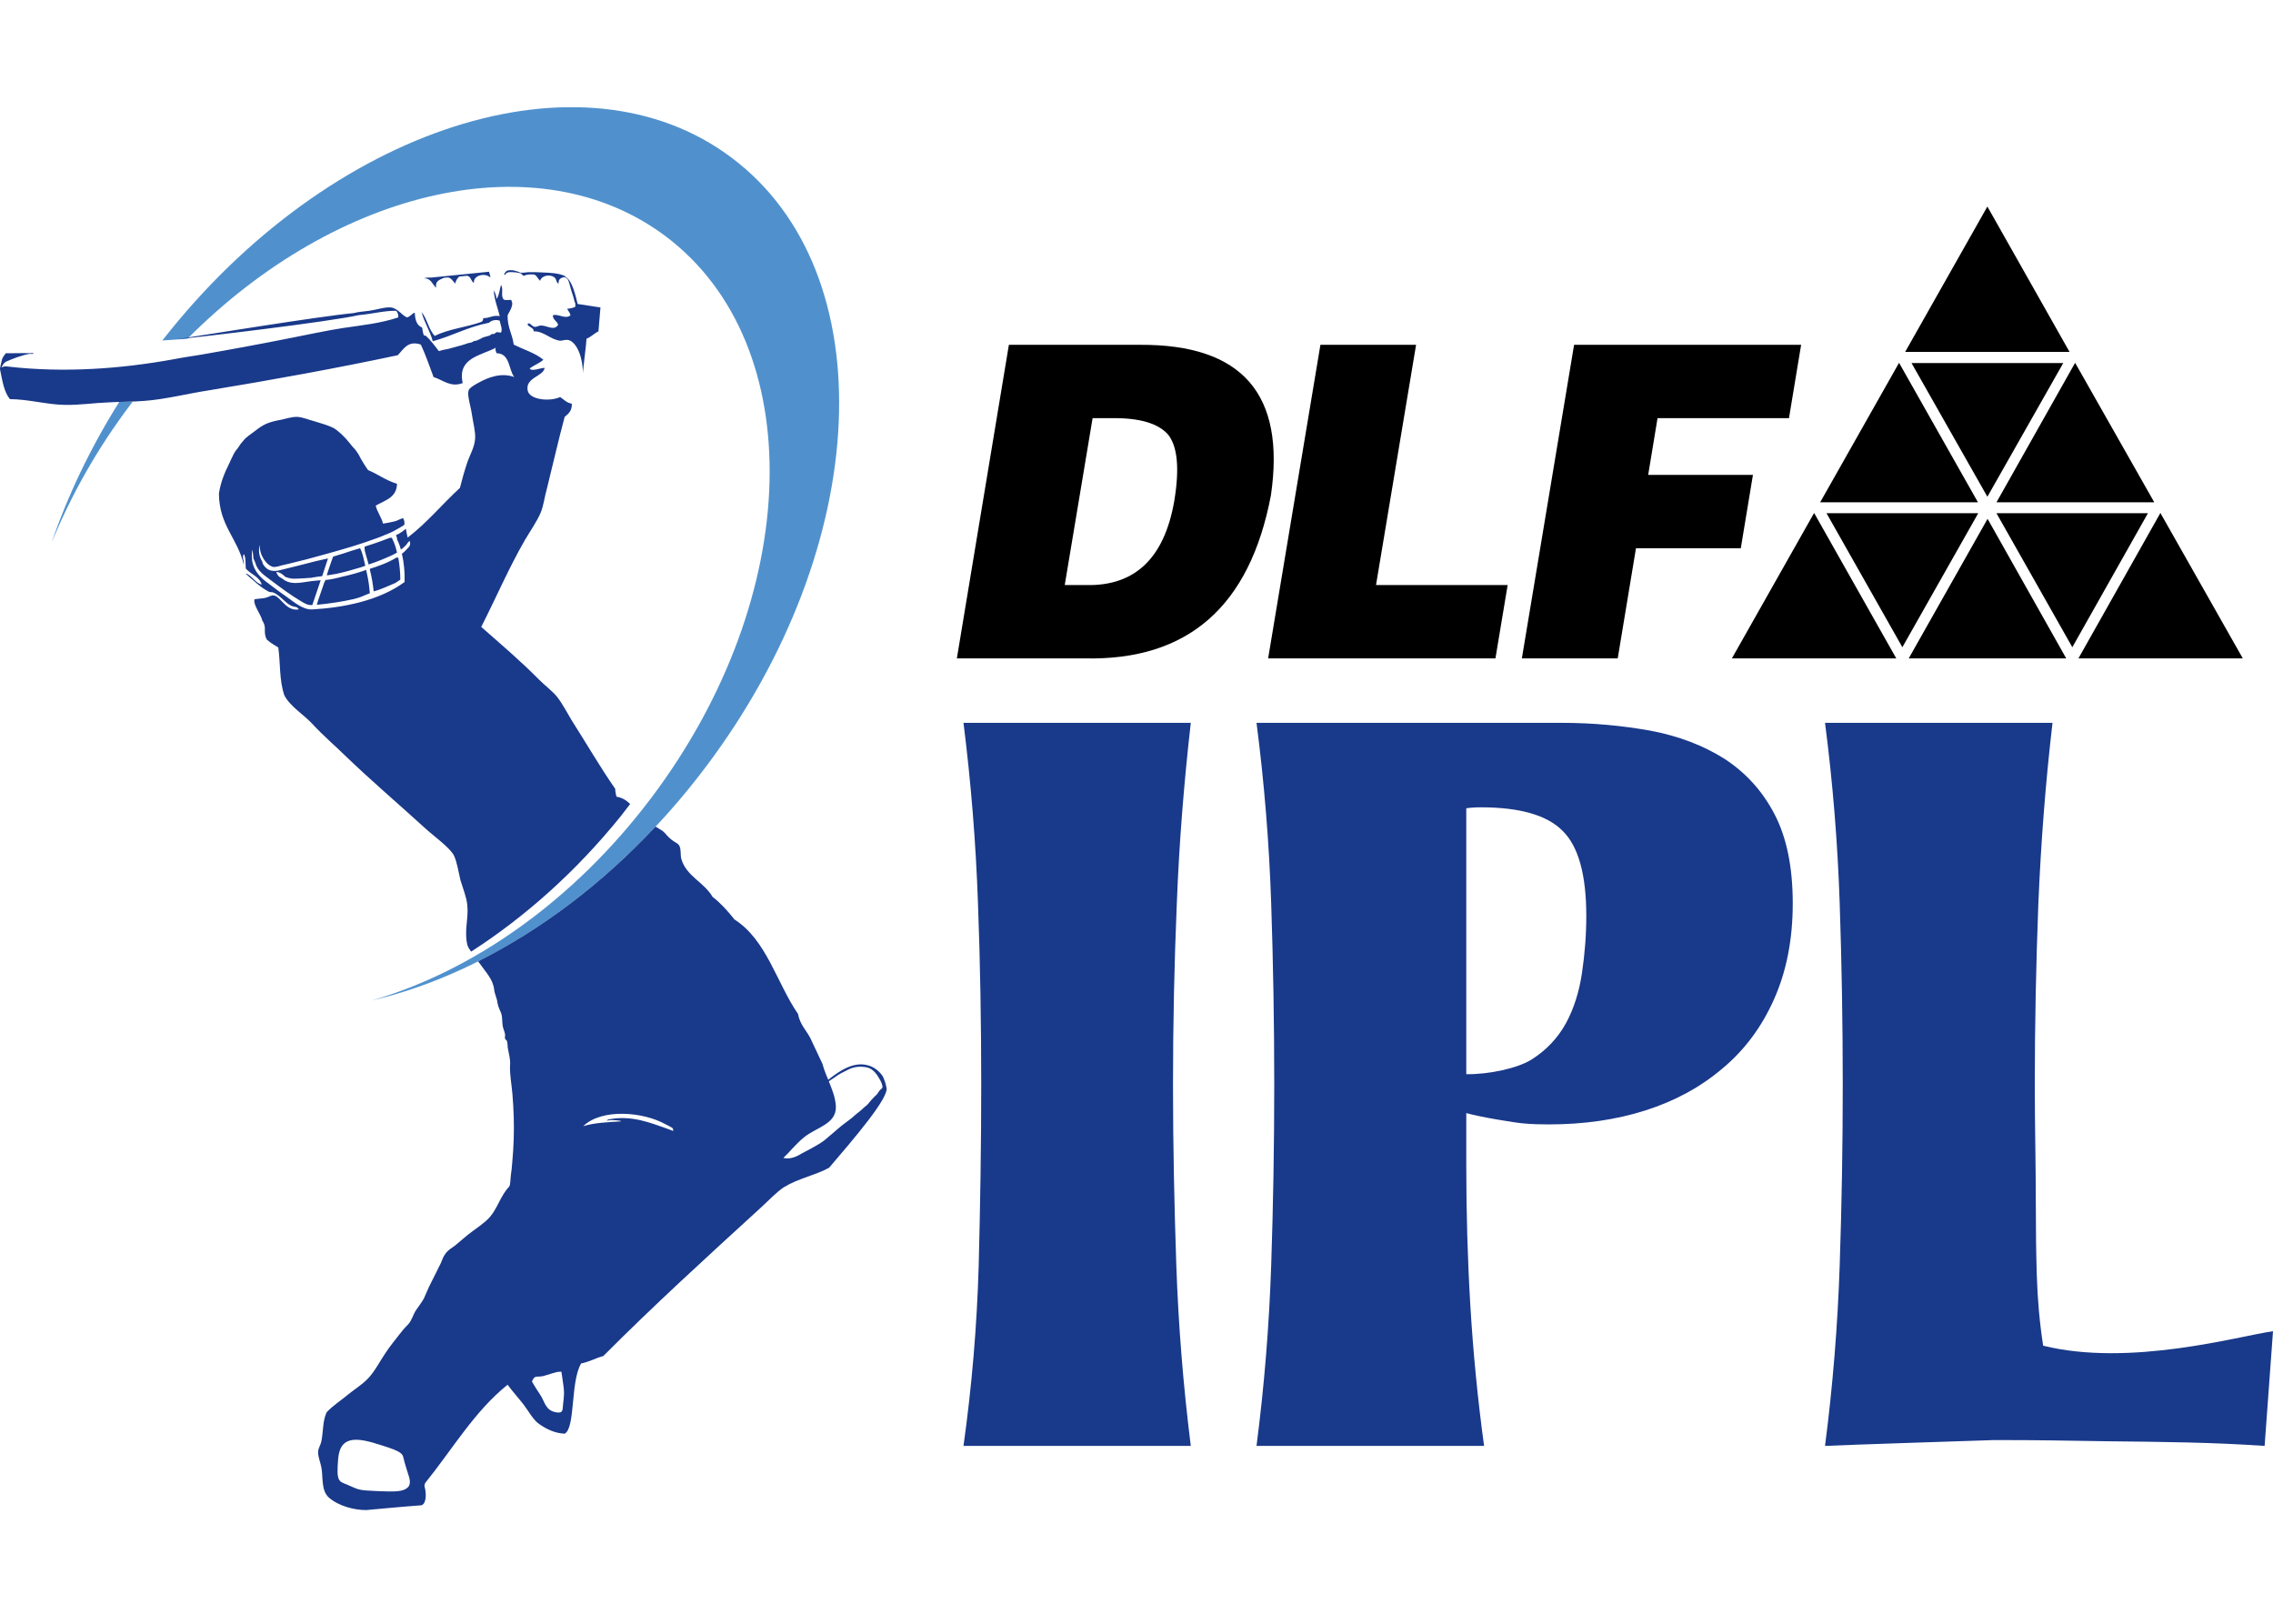 <?xml version="1.0" encoding="UTF-8"?>
<svg xmlns="http://www.w3.org/2000/svg" xmlns:xlink="http://www.w3.org/1999/xlink" width="35pt" height="25pt" viewBox="0 0 35 25" version="1.1">
<defs>
<clipPath id="clip1">
  <path d="M 2 1.652 L 13 1.652 L 13 16 L 2 16 Z M 2 1.652 "/>
</clipPath>
<clipPath id="clip2">
  <path d="M 4 12 L 14 12 L 14 23.25 L 4 23.25 Z M 4 12 "/>
</clipPath>
</defs>
<g id="surface1">
<path style=" stroke:none;fill-rule:nonzero;fill:rgb(9.804%,22.353%,54.118%);fill-opacity:1;" d="M 18.336 11.129 C 18.23 12.062 18.156 12.988 18.121 13.906 C 18.082 14.828 18.062 15.762 18.062 16.703 C 18.062 17.637 18.082 18.562 18.113 19.48 C 18.145 20.402 18.219 21.328 18.336 22.262 L 14.836 22.262 C 14.965 21.34 15.043 20.418 15.07 19.488 C 15.094 18.562 15.109 17.637 15.109 16.703 C 15.109 15.762 15.094 14.828 15.059 13.906 C 15.027 12.988 14.953 12.062 14.836 11.129 Z M 18.336 11.129 "/>
<path style=" stroke:none;fill-rule:nonzero;fill:rgb(9.804%,22.353%,54.118%);fill-opacity:1;" d="M 24.359 14.984 C 24.316 15.273 24.234 15.531 24.113 15.754 C 23.988 15.98 23.816 16.164 23.59 16.309 C 23.371 16.449 22.926 16.543 22.578 16.539 L 22.578 12.445 C 22.621 12.438 22.695 12.43 22.805 12.43 C 23.402 12.43 23.824 12.551 24.062 12.793 C 24.305 13.031 24.426 13.469 24.426 14.102 C 24.426 14.402 24.402 14.695 24.359 14.984 M 27.324 12.535 C 27.137 12.176 26.879 11.895 26.555 11.684 C 26.227 11.477 25.848 11.332 25.414 11.25 C 24.98 11.172 24.523 11.129 24.039 11.129 L 19.348 11.129 C 19.469 12.062 19.543 12.988 19.574 13.91 C 19.605 14.828 19.621 15.762 19.621 16.703 C 19.621 17.637 19.605 18.562 19.574 19.48 C 19.543 20.402 19.469 21.328 19.348 22.262 L 22.852 22.262 C 22.754 21.543 22.684 20.824 22.641 20.109 C 22.598 19.391 22.578 18.668 22.578 17.941 L 22.578 17.137 C 22.766 17.195 23.344 17.289 23.461 17.297 C 23.59 17.309 23.719 17.312 23.848 17.312 C 24.383 17.312 24.879 17.242 25.332 17.098 C 25.789 16.953 26.184 16.738 26.52 16.453 C 26.859 16.172 27.125 15.816 27.316 15.387 C 27.508 14.957 27.605 14.465 27.605 13.91 C 27.605 13.352 27.512 12.895 27.324 12.535 "/>
<path style=" stroke:none;fill-rule:nonzero;fill:rgb(9.804%,22.353%,54.118%);fill-opacity:1;" d="M 34.871 22.262 C 34.078 22.207 33.277 22.199 32.484 22.191 C 31.691 22.18 31.492 22.172 30.711 22.172 C 30.711 22.172 28.297 22.25 28.102 22.262 C 28.223 21.328 28.297 20.402 28.328 19.48 C 28.359 18.562 28.375 17.633 28.375 16.703 C 28.375 15.762 28.359 14.828 28.328 13.91 C 28.297 12.988 28.223 12.062 28.102 11.129 L 31.605 11.129 C 31.496 12.062 31.426 12.988 31.387 13.91 C 31.352 14.828 31.332 15.762 31.332 16.703 C 31.332 17.016 31.336 17.324 31.34 17.633 C 31.344 17.945 31.348 18.258 31.348 18.566 C 31.348 18.918 31.352 19.277 31.363 19.641 C 31.375 20.008 31.406 20.367 31.461 20.719 C 32.801 21.051 34.477 20.57 35 20.496 Z M 34.871 22.262 "/>
<path style=" stroke:none;fill-rule:evenodd;fill:rgb(0%,0%,0%);fill-opacity:1;" d="M 24.91 10.137 L 25.191 8.441 L 26.805 8.441 L 26.992 7.312 L 25.379 7.312 L 25.523 6.438 L 27.547 6.438 L 27.734 5.309 L 24.238 5.309 L 23.434 10.137 Z M 23.027 10.137 L 23.215 9.008 L 21.188 9.008 L 21.805 5.309 L 20.332 5.309 L 19.527 10.137 Z M 16.703 10.137 C 18.293 10.172 19.246 9.336 19.57 7.625 C 19.797 6.07 19.129 5.301 17.555 5.309 L 15.535 5.309 L 14.734 10.137 Z M 16.824 6.438 L 17.125 6.438 C 17.547 6.434 17.828 6.516 17.984 6.688 C 18.133 6.871 18.164 7.215 18.082 7.711 C 17.93 8.59 17.48 9.023 16.73 9.008 L 16.395 9.008 Z M 16.824 6.438 "/>
<path style=" stroke:none;fill-rule:evenodd;fill:rgb(0%,0%,0%);fill-opacity:1;" d="M 29.242 5.586 L 28.027 7.734 L 30.457 7.734 Z M 30.602 3.18 L 29.336 5.418 L 31.867 5.418 Z M 33.266 7.898 L 32.004 10.137 L 34.535 10.137 Z M 30.605 7.988 L 29.391 10.137 L 31.816 10.137 Z M 29.293 9.965 L 28.125 7.902 L 30.461 7.902 Z M 27.934 7.898 L 26.668 10.137 L 29.199 10.137 Z M 31.91 9.965 L 30.742 7.902 L 33.074 7.902 Z M 30.602 7.648 L 29.434 5.59 L 31.77 5.59 Z M 31.953 5.586 L 30.742 7.734 L 33.172 7.734 Z M 31.953 5.586 "/>
<g clip-path="url(#clip1)" clip-rule="nonzero">
<path style=" stroke:none;fill-rule:nonzero;fill:rgb(31.373%,56.863%,80.392%);fill-opacity:1;" d="M 11.273 2.434 C 8.969 0.691 5.07 1.953 2.5 5.242 C 2.609 5.234 2.75 5.227 2.887 5.215 C 5.195 2.895 8.297 2.168 10.254 3.641 C 12.469 5.312 12.367 9.18 10.031 12.281 C 8.828 13.879 7.266 14.957 5.73 15.402 C 7.527 14.984 9.422 13.727 10.867 11.809 C 13.438 8.398 13.621 4.203 11.273 2.434 "/>
</g>
<g clip-path="url(#clip2)" clip-rule="nonzero">
<path style=" stroke:none;fill-rule:nonzero;fill:rgb(9.804%,22.353%,54.118%);fill-opacity:1;" d="M 13.586 16.75 C 13.539 16.789 13.527 16.816 13.504 16.848 C 13.465 16.883 13.465 16.887 13.43 16.922 C 13.367 16.988 13.387 16.988 13.305 17.051 C 13.266 17.09 13.246 17.105 13.176 17.16 C 13.098 17.234 13.047 17.262 12.949 17.34 C 12.859 17.414 12.789 17.48 12.688 17.562 C 12.652 17.59 12.547 17.656 12.355 17.754 C 12.273 17.805 12.172 17.855 12.062 17.828 C 12.156 17.742 12.246 17.621 12.379 17.512 C 12.57 17.355 12.883 17.309 12.871 17.031 C 12.863 16.895 12.812 16.773 12.762 16.648 C 12.793 16.625 12.832 16.605 12.855 16.586 C 12.914 16.539 12.992 16.504 13.059 16.469 C 13.152 16.422 13.246 16.414 13.348 16.434 C 13.453 16.457 13.512 16.555 13.559 16.641 C 13.578 16.68 13.594 16.719 13.586 16.75 M 10.277 17.379 C 10.027 17.293 9.719 17.16 9.359 17.238 C 9.355 17.246 9.348 17.246 9.348 17.258 C 9.371 17.23 9.625 17.258 9.551 17.266 C 9.355 17.277 9.133 17.289 8.98 17.34 C 9.27 17.059 9.91 17.121 10.246 17.309 C 10.301 17.336 10.309 17.34 10.355 17.367 C 10.391 17.441 10.348 17.402 10.277 17.379 M 8.672 21.605 C 8.66 21.699 8.68 21.762 8.57 21.746 C 8.395 21.719 8.391 21.582 8.32 21.477 C 8.238 21.355 8.191 21.27 8.191 21.27 C 8.234 21.168 8.258 21.207 8.359 21.188 C 8.453 21.164 8.562 21.121 8.609 21.121 C 8.66 21.121 8.637 21.086 8.668 21.281 C 8.695 21.445 8.684 21.5 8.672 21.605 M 6.285 22.895 C 6.207 22.973 6.082 22.969 5.793 22.957 C 5.504 22.945 5.523 22.934 5.355 22.863 C 5.219 22.805 5.176 22.824 5.207 22.461 C 5.238 22.074 5.539 22.145 5.867 22.25 C 6.199 22.352 6.199 22.387 6.215 22.457 C 6.23 22.527 6.297 22.734 6.297 22.734 C 6.297 22.734 6.336 22.84 6.285 22.895 M 13.648 16.738 C 13.641 16.684 13.609 16.602 13.59 16.566 C 13.535 16.488 13.457 16.426 13.363 16.402 C 13.145 16.34 12.922 16.488 12.754 16.625 C 12.719 16.547 12.688 16.465 12.664 16.379 L 12.5 16.031 C 12.441 15.883 12.32 15.793 12.289 15.613 C 11.957 15.129 11.805 14.473 11.309 14.156 C 11.207 14.027 11.098 13.906 10.973 13.809 C 10.836 13.578 10.57 13.492 10.492 13.227 C 10.473 13.164 10.492 13.082 10.461 13.023 C 10.441 12.98 10.383 12.969 10.328 12.918 C 10.281 12.883 10.242 12.824 10.207 12.797 C 10.172 12.773 10.133 12.75 10.094 12.727 C 9.258 13.621 8.32 14.32 7.363 14.801 C 7.371 14.812 7.379 14.828 7.391 14.84 C 7.477 14.965 7.59 15.074 7.609 15.234 C 7.617 15.309 7.652 15.367 7.66 15.438 C 7.668 15.492 7.691 15.539 7.711 15.586 C 7.738 15.648 7.73 15.711 7.738 15.777 C 7.742 15.828 7.766 15.871 7.777 15.922 C 7.781 15.945 7.77 15.969 7.777 15.992 C 7.781 16.008 7.801 16.012 7.805 16.027 C 7.82 16.062 7.812 16.121 7.824 16.16 C 7.836 16.234 7.859 16.305 7.855 16.383 C 7.844 16.535 7.879 16.695 7.891 16.852 C 7.91 17.082 7.918 17.316 7.91 17.547 C 7.906 17.668 7.898 17.789 7.887 17.906 C 7.883 17.969 7.875 18.031 7.867 18.09 C 7.859 18.129 7.863 18.242 7.84 18.27 C 7.707 18.41 7.664 18.598 7.543 18.738 C 7.453 18.84 7.316 18.922 7.203 19.012 C 7.141 19.066 7.074 19.121 7.008 19.176 C 6.957 19.215 6.891 19.25 6.855 19.309 C 6.824 19.348 6.809 19.398 6.789 19.445 C 6.738 19.551 6.684 19.656 6.629 19.766 C 6.59 19.84 6.562 19.918 6.527 19.992 C 6.492 20.055 6.449 20.109 6.406 20.172 C 6.359 20.242 6.344 20.328 6.281 20.395 C 6.234 20.441 6.184 20.5 6.152 20.543 C 6.059 20.664 6.016 20.711 5.93 20.84 C 5.844 20.969 5.766 21.121 5.664 21.227 C 5.574 21.32 5.449 21.398 5.348 21.48 C 5.242 21.57 5.141 21.629 5.031 21.742 C 4.965 21.879 4.98 22.039 4.949 22.188 C 4.938 22.25 4.898 22.297 4.898 22.359 C 4.898 22.434 4.934 22.516 4.949 22.594 C 4.977 22.742 4.941 22.949 5.066 23.059 C 5.215 23.188 5.453 23.25 5.637 23.25 C 5.945 23.223 6.176 23.199 6.492 23.176 C 6.574 23.141 6.555 22.98 6.551 22.953 C 6.547 22.902 6.52 22.879 6.551 22.828 C 6.965 22.316 7.305 21.73 7.816 21.32 C 7.891 21.422 7.977 21.516 8.062 21.625 C 8.137 21.723 8.215 21.871 8.309 21.93 C 8.418 22.004 8.539 22.066 8.695 22.074 C 8.863 21.984 8.781 21.27 8.949 20.992 C 9.074 20.969 9.168 20.91 9.289 20.879 C 10.047 20.117 10.902 19.336 11.715 18.594 C 11.832 18.488 11.957 18.352 12.074 18.277 C 12.289 18.145 12.547 18.098 12.766 17.98 C 13.125 17.559 13.711 16.883 13.648 16.738 "/>
</g>
<path style=" stroke:none;fill-rule:nonzero;fill:rgb(31.373%,56.863%,80.392%);fill-opacity:1;" d="M 1.836 6.188 C 1.391 6.898 1.043 7.629 0.793 8.359 C 1.09 7.633 1.492 6.914 2.008 6.23 C 2.02 6.215 2.031 6.199 2.043 6.184 C 1.973 6.188 1.906 6.188 1.836 6.188 "/>
<path style=" stroke:none;fill-rule:nonzero;fill:rgb(9.804%,22.353%,54.118%);fill-opacity:1;" d="M 5.695 8.77 C 5.723 8.879 5.742 8.992 5.754 9.105 C 5.875 9.074 5.988 9.016 6.094 8.973 C 6.094 8.973 6.098 8.969 6.098 8.969 C 6.129 8.949 6.148 8.934 6.164 8.926 C 6.164 8.812 6.152 8.695 6.133 8.586 C 6.121 8.586 6.113 8.586 6.102 8.586 C 5.977 8.664 5.82 8.719 5.695 8.758 C 5.695 8.762 5.695 8.766 5.695 8.77 M 5.625 8.711 C 5.605 8.629 5.586 8.52 5.547 8.445 C 5.543 8.445 5.543 8.441 5.543 8.441 C 5.457 8.465 5.375 8.492 5.293 8.52 C 5.238 8.535 5.184 8.555 5.129 8.57 C 5.098 8.656 5.066 8.746 5.039 8.832 C 5.035 8.844 5.035 8.852 5.035 8.859 C 5.078 8.852 5.125 8.844 5.176 8.836 C 5.305 8.809 5.43 8.773 5.559 8.734 C 5.578 8.727 5.602 8.719 5.625 8.711 M 6.035 8.285 C 6.027 8.277 6.012 8.277 6 8.281 C 5.996 8.285 5.992 8.285 5.988 8.285 C 5.984 8.289 5.984 8.289 5.98 8.289 C 5.902 8.32 5.82 8.348 5.754 8.371 C 5.715 8.383 5.672 8.398 5.633 8.41 C 5.625 8.414 5.621 8.414 5.613 8.418 C 5.613 8.441 5.617 8.461 5.617 8.48 C 5.637 8.555 5.656 8.621 5.676 8.691 C 5.797 8.652 5.914 8.605 6.031 8.551 C 6.059 8.539 6.086 8.523 6.113 8.508 C 6.105 8.473 6.098 8.441 6.086 8.406 C 6.074 8.367 6.055 8.324 6.035 8.285 M 9.492 12.266 C 9.484 12.227 9.473 12.188 9.473 12.145 C 9.234 11.801 9.027 11.441 8.805 11.094 C 8.734 10.977 8.664 10.84 8.582 10.734 C 8.508 10.641 8.391 10.555 8.297 10.461 C 8.012 10.172 7.707 9.914 7.41 9.652 C 7.633 9.215 7.84 8.734 8.082 8.316 C 8.164 8.176 8.27 8.027 8.328 7.887 C 8.371 7.781 8.387 7.641 8.422 7.52 C 8.516 7.145 8.594 6.793 8.695 6.418 C 8.754 6.371 8.809 6.324 8.805 6.215 C 8.723 6.203 8.68 6.148 8.625 6.113 C 8.465 6.188 8.152 6.156 8.125 6.012 C 8.086 5.812 8.367 5.797 8.387 5.664 C 8.316 5.664 8.188 5.727 8.156 5.672 C 8.219 5.625 8.305 5.594 8.367 5.539 C 8.242 5.434 8.062 5.383 7.91 5.305 C 7.891 5.145 7.812 5.043 7.816 4.855 C 7.836 4.805 7.867 4.777 7.883 4.707 C 7.891 4.68 7.891 4.664 7.871 4.617 C 7.824 4.617 7.785 4.625 7.758 4.613 C 7.703 4.559 7.758 4.457 7.715 4.387 C 7.691 4.461 7.688 4.551 7.645 4.602 C 7.641 4.547 7.625 4.508 7.602 4.469 C 7.613 4.621 7.664 4.738 7.695 4.867 C 7.582 4.848 7.539 4.902 7.441 4.898 C 7.441 4.93 7.43 4.949 7.41 4.957 C 7.18 5.039 6.902 5.066 6.695 5.172 C 6.602 5.078 6.578 4.91 6.492 4.805 C 6.531 4.961 6.617 5.082 6.664 5.254 C 6.965 5.172 7.207 5.031 7.531 4.969 C 7.562 4.934 7.637 4.914 7.695 4.938 C 7.703 4.996 7.742 5.062 7.715 5.121 C 7.598 5.105 7.668 5.121 7.594 5.145 C 7.57 5.129 7.562 5.164 7.52 5.172 C 7.469 5.188 7.441 5.188 7.395 5.219 C 7.344 5.238 7.352 5.246 7.301 5.25 C 7.258 5.273 7.309 5.25 7.258 5.273 C 7.207 5.281 7.203 5.285 7.156 5.301 C 7.082 5.324 7.109 5.316 7.047 5.332 C 6.949 5.359 7.008 5.344 6.906 5.371 C 6.762 5.402 6.895 5.367 6.758 5.406 C 6.691 5.32 6.629 5.234 6.551 5.164 C 6.52 5.191 6.512 5.113 6.5 5.043 C 6.418 5.012 6.391 4.926 6.387 4.816 C 6.359 4.812 6.316 4.879 6.266 4.887 C 6.188 4.855 6.129 4.75 6.023 4.734 C 5.934 4.723 5.797 4.77 5.684 4.785 C 5.598 4.797 5.516 4.801 5.449 4.82 C 4.91 4.871 3.062 5.172 2.723 5.223 C 3.078 5.191 5.082 4.953 5.523 4.852 C 5.719 4.836 5.922 4.781 6.102 4.785 C 6.121 4.812 6.137 4.84 6.133 4.887 C 5.855 4.98 5.566 5.008 5.277 5.051 C 5.109 5.074 4.578 5.184 4.48 5.203 C 4.051 5.289 3.566 5.379 3.094 5.461 C 2.953 5.484 2.812 5.504 2.676 5.531 C 1.855 5.68 0.988 5.742 0.133 5.645 C 0.066 5.633 0.039 5.648 0.023 5.66 C 0.035 5.625 0.059 5.59 0.09 5.57 C 0.195 5.523 0.324 5.473 0.449 5.449 L 0.508 5.449 C 0.535 5.426 0.473 5.441 0.449 5.438 C 0.344 5.434 0.168 5.441 0.09 5.438 C 0.07 5.465 0.035 5.504 0.027 5.551 C 0.023 5.559 0 5.668 0 5.672 L 0 5.684 C 0.035 5.852 0.059 6.031 0.152 6.145 C 0.449 6.148 0.723 6.23 1 6.234 C 1.227 6.238 1.453 6.203 1.676 6.195 C 1.855 6.184 2.039 6.188 2.227 6.172 C 2.547 6.148 2.879 6.062 3.203 6.012 C 4.203 5.848 5.188 5.668 6.125 5.469 C 6.215 5.375 6.281 5.238 6.48 5.305 C 6.555 5.465 6.613 5.637 6.676 5.805 C 6.824 5.852 6.938 5.969 7.125 5.898 C 7.039 5.512 7.398 5.477 7.633 5.355 C 7.621 5.395 7.641 5.41 7.645 5.438 C 7.855 5.441 7.828 5.684 7.918 5.805 C 7.715 5.73 7.508 5.816 7.379 5.887 C 7.328 5.914 7.227 5.969 7.215 6.012 C 7.191 6.09 7.25 6.258 7.266 6.379 C 7.285 6.508 7.324 6.648 7.316 6.754 C 7.309 6.883 7.23 7.016 7.195 7.121 C 7.148 7.262 7.117 7.375 7.082 7.512 C 6.809 7.762 6.574 8.051 6.277 8.277 C 6.266 8.234 6.258 8.184 6.25 8.141 C 6.215 8.172 6.176 8.199 6.133 8.223 C 6.129 8.223 6.125 8.223 6.125 8.227 C 6.117 8.23 6.105 8.234 6.098 8.238 C 6.109 8.262 6.113 8.285 6.117 8.312 C 6.141 8.359 6.16 8.41 6.172 8.461 C 6.18 8.457 6.184 8.453 6.191 8.449 C 6.211 8.43 6.234 8.414 6.254 8.391 C 6.27 8.367 6.285 8.344 6.309 8.328 C 6.328 8.387 6.305 8.418 6.27 8.449 C 6.246 8.477 6.219 8.504 6.188 8.527 C 6.223 8.672 6.234 8.82 6.23 8.961 C 5.836 9.25 5.289 9.355 4.809 9.383 C 4.668 9.391 4.531 9.273 4.422 9.195 C 4.328 9.129 4.234 9.062 4.145 8.992 C 4.141 8.992 4.141 8.988 4.141 8.988 C 4.016 8.902 3.906 8.793 3.883 8.633 C 3.883 8.629 3.879 8.629 3.879 8.625 C 3.879 8.629 3.879 8.629 3.883 8.625 C 3.875 8.574 3.875 8.52 3.887 8.461 C 3.895 8.504 3.898 8.551 3.902 8.598 C 3.91 8.621 3.926 8.645 3.934 8.672 C 3.969 8.801 4.082 8.863 4.18 8.941 C 4.328 9.051 4.477 9.164 4.637 9.258 C 4.695 9.293 4.738 9.32 4.809 9.316 C 4.852 9.191 4.895 9.059 4.938 8.934 C 4.91 8.934 4.883 8.941 4.859 8.941 C 4.676 8.953 4.488 9.031 4.344 8.906 C 4.297 8.887 4.266 8.852 4.254 8.805 C 4.324 8.812 4.359 8.852 4.395 8.883 C 4.418 8.891 4.441 8.898 4.457 8.902 C 4.473 8.906 4.492 8.906 4.508 8.91 C 4.609 8.91 4.707 8.902 4.805 8.895 C 4.809 8.891 4.812 8.891 4.816 8.891 C 4.867 8.883 4.914 8.875 4.961 8.871 C 4.988 8.789 5.016 8.703 5.043 8.621 C 5.047 8.613 5.047 8.605 5.051 8.598 C 4.988 8.613 4.922 8.625 4.859 8.641 C 4.668 8.691 4.477 8.738 4.285 8.785 C 4.246 8.793 4.211 8.793 4.18 8.785 C 4.18 8.785 4.176 8.785 4.176 8.785 C 4.172 8.785 4.172 8.785 4.172 8.785 C 4.125 8.773 4.09 8.746 4.055 8.695 C 4.051 8.691 4.043 8.668 4.035 8.641 C 3.996 8.574 3.973 8.492 4 8.387 C 3.992 8.551 4.105 8.707 4.211 8.73 C 4.258 8.73 4.309 8.715 4.344 8.703 C 4.371 8.699 4.398 8.691 4.426 8.684 C 4.426 8.684 4.43 8.684 4.43 8.684 C 4.629 8.637 4.824 8.586 5.016 8.531 C 5.285 8.457 5.555 8.379 5.816 8.281 C 5.844 8.27 5.875 8.258 5.906 8.246 C 5.926 8.234 5.934 8.234 5.945 8.23 C 5.984 8.215 6.023 8.195 6.066 8.176 C 6.066 8.172 6.066 8.172 6.07 8.172 C 6.098 8.156 6.121 8.145 6.148 8.129 C 6.168 8.117 6.188 8.105 6.207 8.094 C 6.215 8.086 6.223 8.082 6.227 8.078 C 6.23 8.016 6.227 8.027 6.207 7.977 C 6.172 7.984 6.113 8.02 6.078 8.027 C 5.965 8.051 5.992 8.047 5.898 8.062 C 5.871 7.957 5.812 7.891 5.785 7.785 C 5.926 7.703 6.109 7.664 6.113 7.449 C 5.93 7.391 5.836 7.309 5.668 7.238 C 5.637 7.199 5.562 7.078 5.523 7 C 5.453 6.887 5.473 6.938 5.379 6.816 C 5.305 6.723 5.207 6.629 5.129 6.586 C 5.059 6.551 4.941 6.516 4.848 6.488 C 4.754 6.465 4.656 6.418 4.562 6.418 C 4.496 6.418 4.41 6.445 4.336 6.461 C 4.125 6.5 4.062 6.531 3.93 6.633 C 3.871 6.68 3.789 6.73 3.754 6.777 C 3.738 6.797 3.695 6.844 3.684 6.867 C 3.652 6.918 3.625 6.938 3.602 6.984 C 3.559 7.066 3.559 7.074 3.531 7.133 C 3.461 7.273 3.398 7.422 3.371 7.598 C 3.375 8.094 3.66 8.289 3.754 8.695 C 3.762 8.641 3.723 8.574 3.754 8.531 C 3.789 8.582 3.777 8.68 3.785 8.754 C 3.863 8.844 3.992 8.875 4.031 9 C 3.934 8.984 3.859 8.836 3.781 8.832 C 3.902 8.934 4.012 9.047 4.145 9.113 C 4.164 9.121 4.191 9.113 4.215 9.125 C 4.328 9.176 4.41 9.309 4.512 9.336 C 4.555 9.352 4.566 9.332 4.602 9.383 C 4.371 9.422 4.305 9.109 4.164 9.176 C 4.062 9.223 4.039 9.207 3.918 9.227 C 3.898 9.32 4.02 9.461 4.039 9.555 C 4.117 9.668 4.043 9.723 4.109 9.848 C 4.184 9.914 4.227 9.93 4.285 9.969 C 4.32 10.211 4.297 10.469 4.379 10.707 C 4.469 10.879 4.676 11 4.816 11.152 C 4.973 11.324 5.184 11.504 5.305 11.625 C 5.727 12.031 6.129 12.371 6.562 12.766 C 6.672 12.867 6.934 13.055 6.992 13.176 C 7.039 13.281 7.059 13.422 7.09 13.551 C 7.129 13.68 7.184 13.816 7.195 13.93 C 7.219 14.133 7.145 14.324 7.195 14.543 C 7.203 14.578 7.227 14.613 7.254 14.652 C 8.086 14.117 8.875 13.414 9.559 12.566 C 9.605 12.504 9.656 12.441 9.703 12.379 C 9.648 12.324 9.582 12.281 9.492 12.266 M 4.992 8.973 C 4.988 8.977 4.988 8.98 4.988 8.984 C 4.957 9.074 4.926 9.164 4.895 9.254 C 4.887 9.281 4.883 9.301 4.879 9.312 C 5.07 9.293 5.262 9.266 5.449 9.223 C 5.484 9.215 5.52 9.203 5.555 9.191 C 5.602 9.172 5.656 9.148 5.695 9.133 C 5.691 9.105 5.691 9.074 5.688 9.066 C 5.68 8.969 5.66 8.871 5.637 8.773 C 5.625 8.777 5.609 8.785 5.598 8.789 C 5.492 8.824 5.383 8.855 5.27 8.879 C 5.184 8.902 5.098 8.922 5.012 8.93 C 5.004 8.945 5 8.957 4.992 8.973 M 6.715 4.43 C 6.699 4.32 6.773 4.309 6.836 4.277 C 6.859 4.273 6.879 4.273 6.902 4.273 C 6.953 4.281 6.98 4.34 7.012 4.367 C 7.016 4.316 7.043 4.289 7.07 4.258 C 7.109 4.254 7.148 4.25 7.191 4.246 C 7.254 4.254 7.25 4.332 7.297 4.355 C 7.289 4.23 7.477 4.199 7.551 4.273 C 7.551 4.238 7.535 4.215 7.531 4.184 L 6.645 4.273 C 6.594 4.273 6.551 4.273 6.531 4.285 C 6.641 4.285 6.656 4.379 6.715 4.43 M 7.828 4.191 C 7.883 4.188 7.938 4.191 7.996 4.203 C 8 4.207 8.012 4.207 8.016 4.207 C 8.039 4.215 8.039 4.246 8.074 4.246 C 8.105 4.223 8.168 4.223 8.227 4.227 C 8.27 4.246 8.285 4.297 8.316 4.324 C 8.34 4.242 8.461 4.219 8.531 4.266 C 8.578 4.297 8.555 4.348 8.602 4.367 C 8.594 4.297 8.637 4.281 8.68 4.266 C 8.719 4.273 8.727 4.285 8.742 4.301 C 8.746 4.305 8.762 4.348 8.762 4.348 C 8.781 4.414 8.797 4.48 8.82 4.543 C 8.836 4.59 8.844 4.645 8.859 4.672 L 8.859 4.723 C 8.824 4.742 8.781 4.75 8.734 4.754 C 8.75 4.793 8.777 4.812 8.785 4.855 C 8.703 4.922 8.594 4.824 8.512 4.855 C 8.516 4.93 8.578 4.941 8.594 5 C 8.539 5.098 8.426 5.016 8.34 5.012 C 8.297 5.008 8.266 5.039 8.227 5.031 C 8.188 5.023 8.152 4.953 8.125 4.988 C 8.113 5.027 8.234 5.047 8.215 5.102 C 8.371 5.094 8.477 5.23 8.625 5.246 C 8.66 5.246 8.707 5.227 8.746 5.234 C 8.859 5.254 8.969 5.449 8.977 5.746 C 8.977 5.676 9.031 5.281 9.031 5.215 C 9.102 5.188 9.148 5.133 9.215 5.102 C 9.227 4.98 9.234 4.852 9.246 4.734 C 9.133 4.715 9.012 4.699 8.895 4.68 C 8.867 4.578 8.816 4.309 8.699 4.258 C 8.703 4.258 8.703 4.254 8.707 4.254 C 8.609 4.203 8.457 4.199 8.355 4.195 C 8.281 4.191 8.207 4.188 8.137 4.191 C 8.105 4.191 8.039 4.207 8.008 4.195 C 7.938 4.168 7.895 4.152 7.816 4.164 C 7.793 4.176 7.785 4.184 7.785 4.188 C 7.77 4.207 7.75 4.227 7.777 4.234 C 7.781 4.211 7.805 4.203 7.828 4.191 "/>
</g>
</svg>
